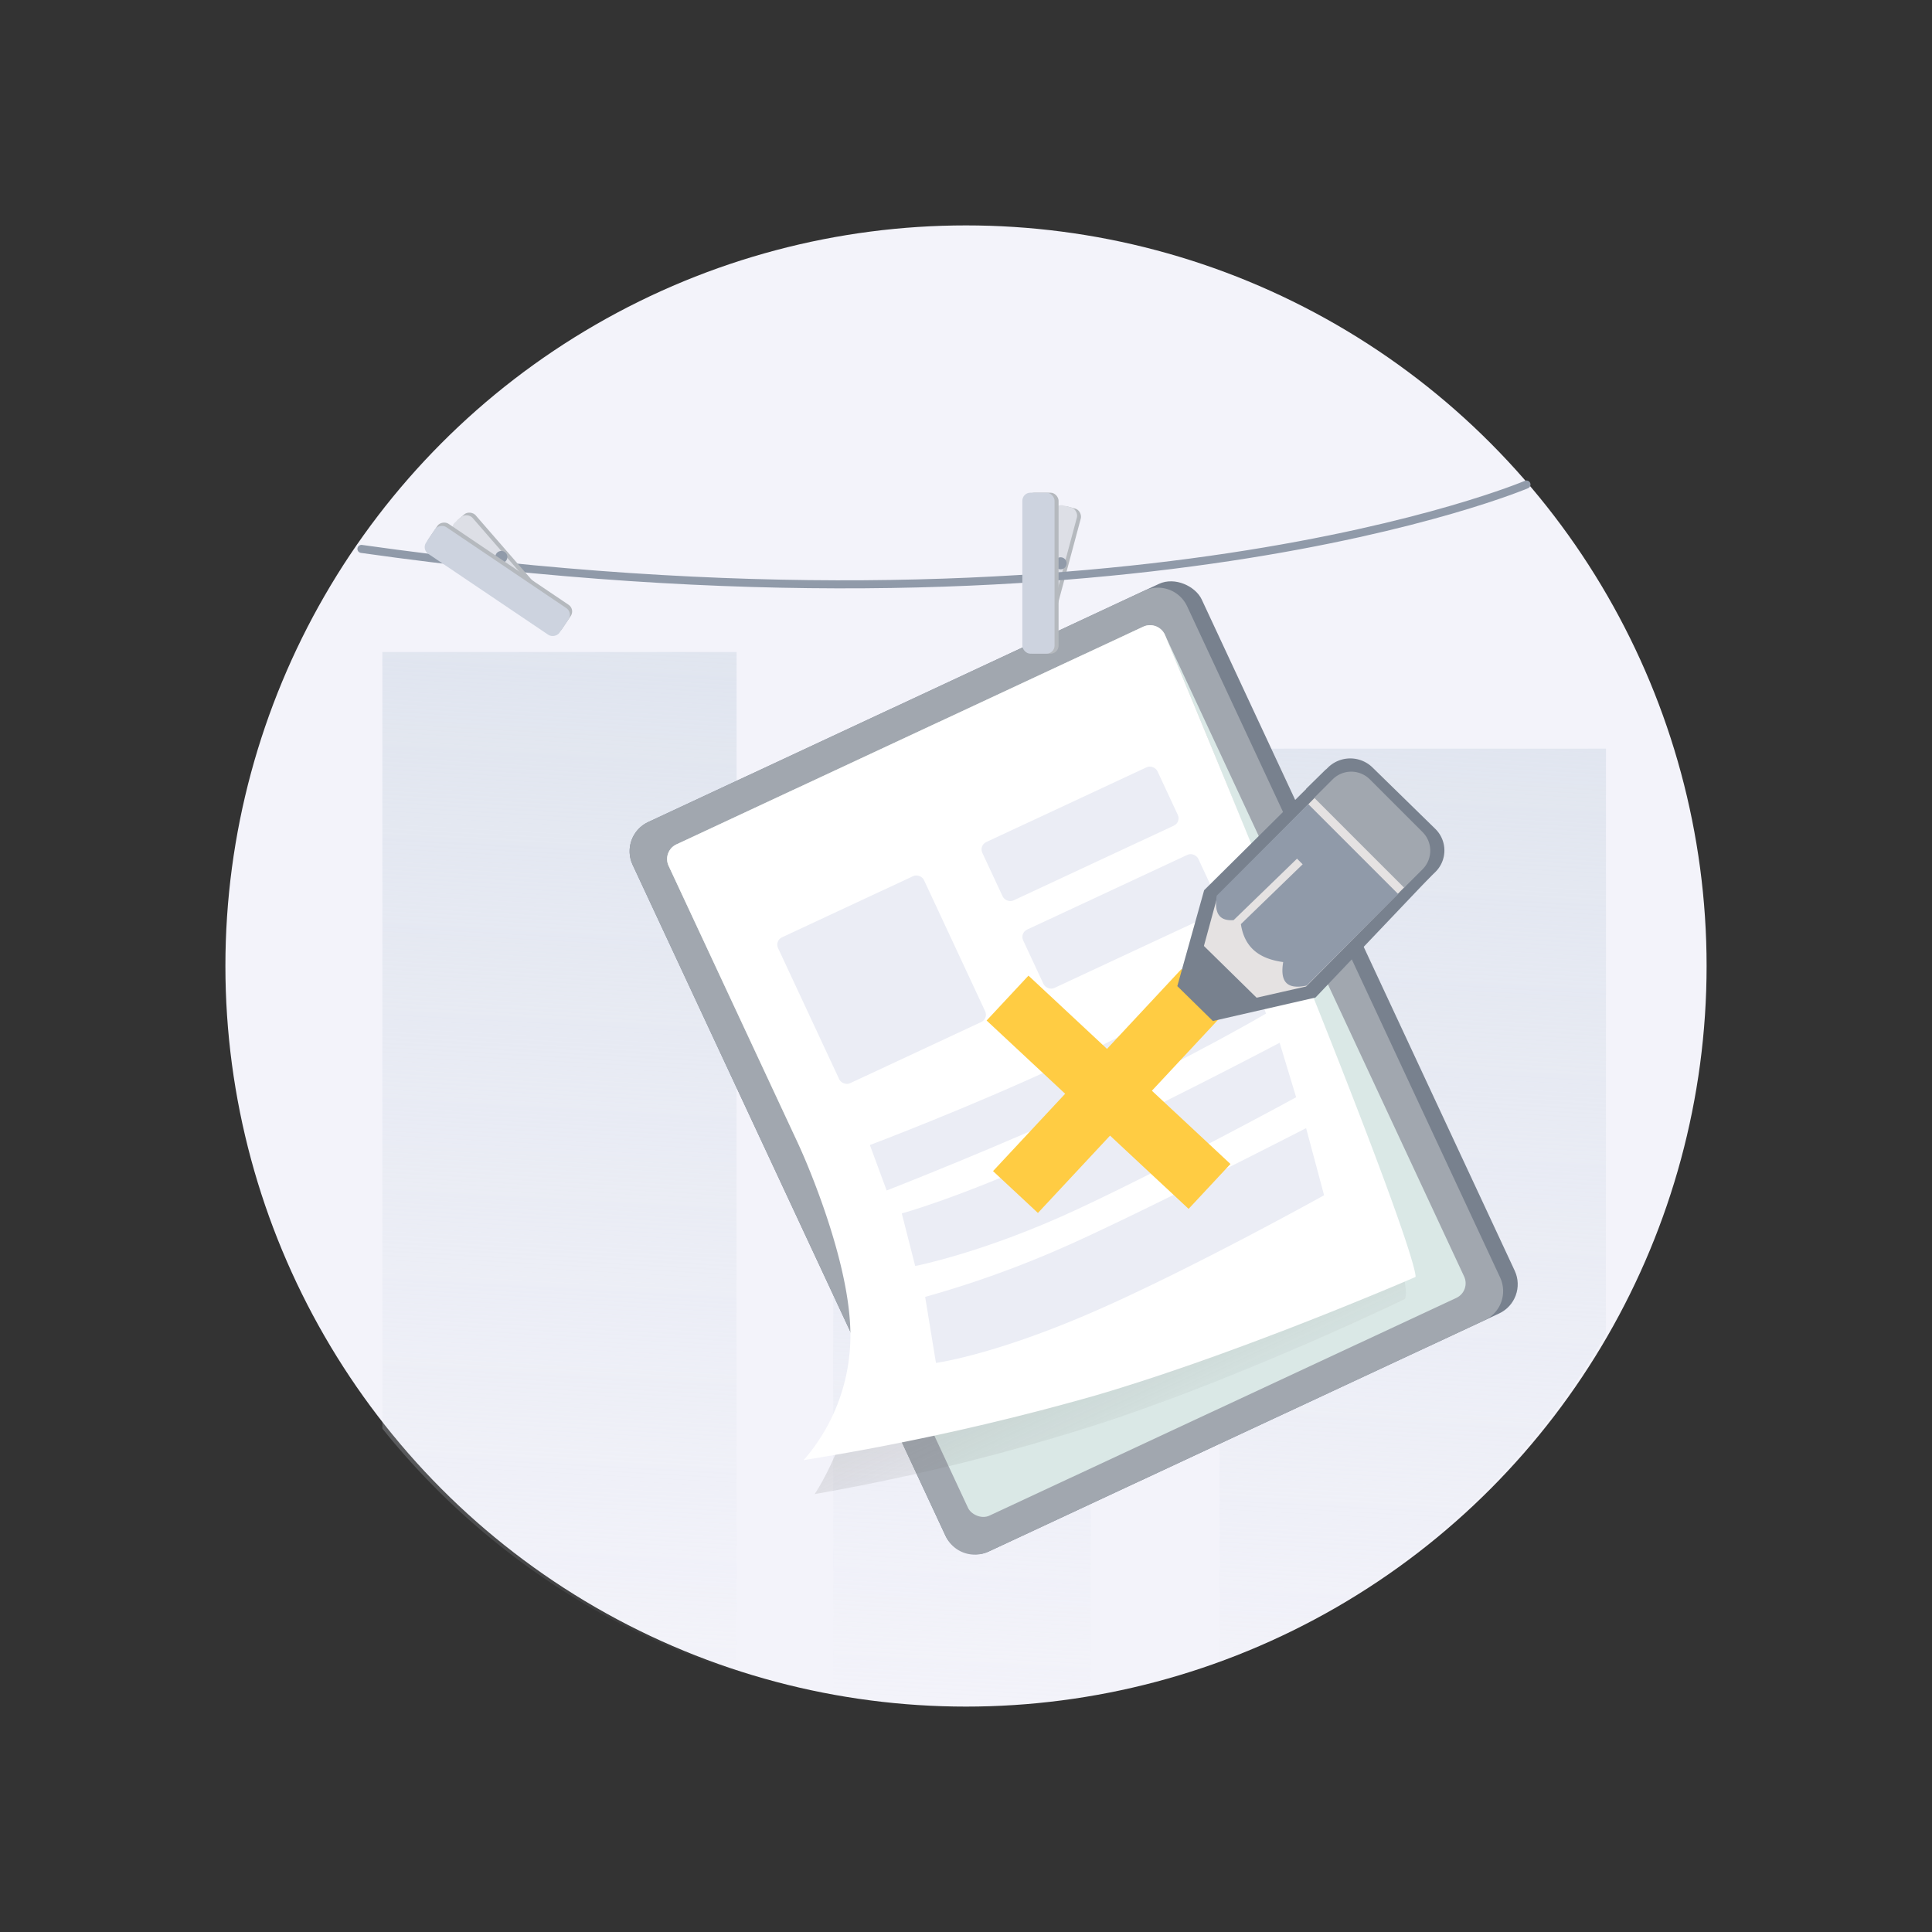 <svg xmlns="http://www.w3.org/2000/svg" xmlns:xlink="http://www.w3.org/1999/xlink" width="480" height="480" viewBox="0 0 480 480"><rect x="0" y="0" width="480" height="480" fill="#333333" stroke="none"/><defs><linearGradient id="a" x1="0.5" y1="1" x2="0.564" gradientUnits="objectBoundingBox"><stop offset="0" stop-color="#e0e5ef" stop-opacity="0"/><stop offset="1" stop-color="#e0e5ef"/></linearGradient><linearGradient id="b" x1="0.5" x2="0.5" y2="1" gradientUnits="objectBoundingBox"><stop offset="0" stop-color="#d5d5d5"/><stop offset="1" stop-color="#6b6b6b" stop-opacity="0.059"/></linearGradient></defs><g transform="translate(-135 -375)"><ellipse cx="184" cy="184" rx="184" ry="184" transform="translate(191 431)" fill="#f3f3fa"/><path d="M112,259.243V96h64V259.243a187.037,187.037,0,0,1-64,0ZM0,192.931V0H88V253.371A184.268,184.268,0,0,1,0,192.931ZM208,24h96V169.434a184.369,184.369,0,0,1-96,81.193Z" transform="translate(230 536.999)" fill="url(#a)"/><g transform="translate(267.046 592.758) rotate(-25)"><rect width="156" height="200" rx="8" transform="translate(24 0)" fill="#78818e"/><path d="M8,0H144a8,8,0,0,1,8,8V192a8,8,0,0,1-8,8H8a8,8,0,0,1-8-8V8A8,8,0,0,1,8,0Z" transform="translate(24 0)" fill="#a1a7af"/><rect width="136" height="184" rx="4" transform="translate(32 8)" fill="#dae8e6"/><path d="M36,0H164a4.065,4.065,0,0,1,4,4.127c-7,174.567-15.744,174.717-15.744,174.717s-42.41.678-80.745-3.834A527.118,527.118,0,0,1-1.085,160.8S16,150.623,24,132.053s8-49.52,8-49.52V4.127A4.065,4.065,0,0,1,36,0Z" transform="translate(0 8)" fill="url(#b)"/><path d="M36,0H164a4,4,0,0,1,4,4c-7,169.209-11,171-11,171s-47.75-1.25-85-7A628,628,0,0,1,0,152a47.176,47.176,0,0,0,24-24c8-18,8-48,8-48V4A4,4,0,0,1,36,0Z" transform="translate(0 8)" fill="#fff"/><rect width="40" height="40" rx="2" transform="translate(48 40)" fill="#ebedf5"/><rect width="48" height="16" rx="2" transform="translate(104 40)" fill="#ebedf5"/><rect width="48" height="16" rx="2" transform="translate(104 64)" fill="#ebedf5"/><path d="M1,0S27,2,53,2s52-2,52-2l-1,12s-21.25,2-47,2S0,12,0,12Z" transform="translate(47 96)" fill="#ebedf5"/><path d="M2.5,0s14,2.438,40,2.75,63-1.5,63-1.5l-2,14S68,17.5,42.5,17.5,0,13.25,0,13.25Z" transform="translate(45.5 114.75)" fill="#ebedf5"/><path d="M4.5,0A254.823,254.823,0,0,0,40,3.333C60,3.833,108,2,108,2l-3,17s-38.417,2.75-65,2S0,16,0,16Z" transform="translate(40 136)" fill="#ebedf5"/></g><g transform="matrix(0.966, 0.259, -0.259, 0.966, 397.282, 500.051)"><rect width="6" height="32" rx="2" transform="translate(1)" fill="#b5b9be"/><rect width="6" height="32" rx="2" fill="#dddfe6"/></g><circle cx="1.5" cy="1.5" r="1.5" transform="translate(397 513.452)" fill="#909aa9"/><path d="M-3331,1132c188.947,26.75,289.45-16,289.45-16" transform="translate(3555.8 -620.625)" fill="none" stroke="#909aa9" stroke-linecap="round" stroke-width="2"/><g transform="translate(389 497.405)"><rect width="8" height="40" rx="2" transform="translate(1)" fill="#b5b9be"/><rect width="8" height="40" rx="2" fill="#cdd3df"/></g><g transform="translate(239.735 501.489)"><g transform="matrix(0.755, -0.656, 0.656, 0.755, 6.82, 4.592)"><rect width="6" height="32" rx="2" transform="translate(1)" fill="#b5b9be"/><rect width="6" height="32" rx="2" fill="#dddfe6"/></g><circle cx="1.5" cy="1.5" r="1.5" transform="translate(17.738 12.298) rotate(-56)" fill="#909aa9"/><g transform="translate(0 9.983) rotate(-56)"><rect width="8" height="40" rx="2" transform="translate(1)" fill="#b5b9be"/><rect width="8" height="40" rx="2" fill="#cdd3df"/></g></g><g transform="translate(359.323 650.849) rotate(-47)"><rect width="68.62" height="15.248" transform="translate(4.222 26.682)" fill="#ffcc43"/><rect width="68.616" height="15.248" transform="translate(45.744) rotate(90)" fill="#ffcc43"/></g><path d="M134.011,161.88l-6.667,23.833,8.833,8.667,25.5-5.833,28.738-30.229L164.264,131.88Z" transform="translate(300.156 434.287)" fill="#78818e"/><path d="M135.344,155.3l-6.5,23.845,4.286,4.143,24.214-5.488,25.333-25.583L160.511,129.88Z" transform="translate(302.156 442.287)" fill="#e5e2e2"/><path d="M182.7,150.552l4.6-4.6a6.537,6.537,0,0,0,0-9.192l-13.148-13.148a6.537,6.537,0,0,0-9.192,0l-4.6,4.6Zm-18.983-14.068,10.671,10.671,5.835,5.835-22.74,22.74c-5.4,1.159-6.554-1.479-5.835-5.835-5.475-.759-9.552-3.2-10.511-9.432L156.487,145.6l-1.4-1.4-15.746,15.266c-3.956.32-4.8-2.238-4.2-6.075l22.74-22.74Z" transform="translate(302.156 444.132)" fill="#909aa9"/><path d="M182.7,150.552l4.6-4.6a6.537,6.537,0,0,0,0-9.192l-13.148-13.148a6.537,6.537,0,0,0-9.192,0l-4.6,4.6Z" transform="translate(302.156 444.067)" fill="#78818e"/><path d="M131.844,167.63l-3.332,11.577,4.476,4.476,12.356-2.8Z" transform="translate(302.156 442.287)" fill="#78818e"/><path d="M186.977,155.3l5.475-5.353a7.493,7.493,0,0,0,0-10.706l-15.663-15.314a7.914,7.914,0,0,0-10.95,0l-5.475,5.353Z" transform="translate(299.156 441.701)" fill="#78818e"/><path d="M182.7,150.552l4.6-4.6a6.537,6.537,0,0,0,0-9.192l-13.148-13.148a6.537,6.537,0,0,0-9.192,0l-4.6,4.6Z" transform="translate(301.156 444.995)" fill="#a1a7af"/></g></svg>